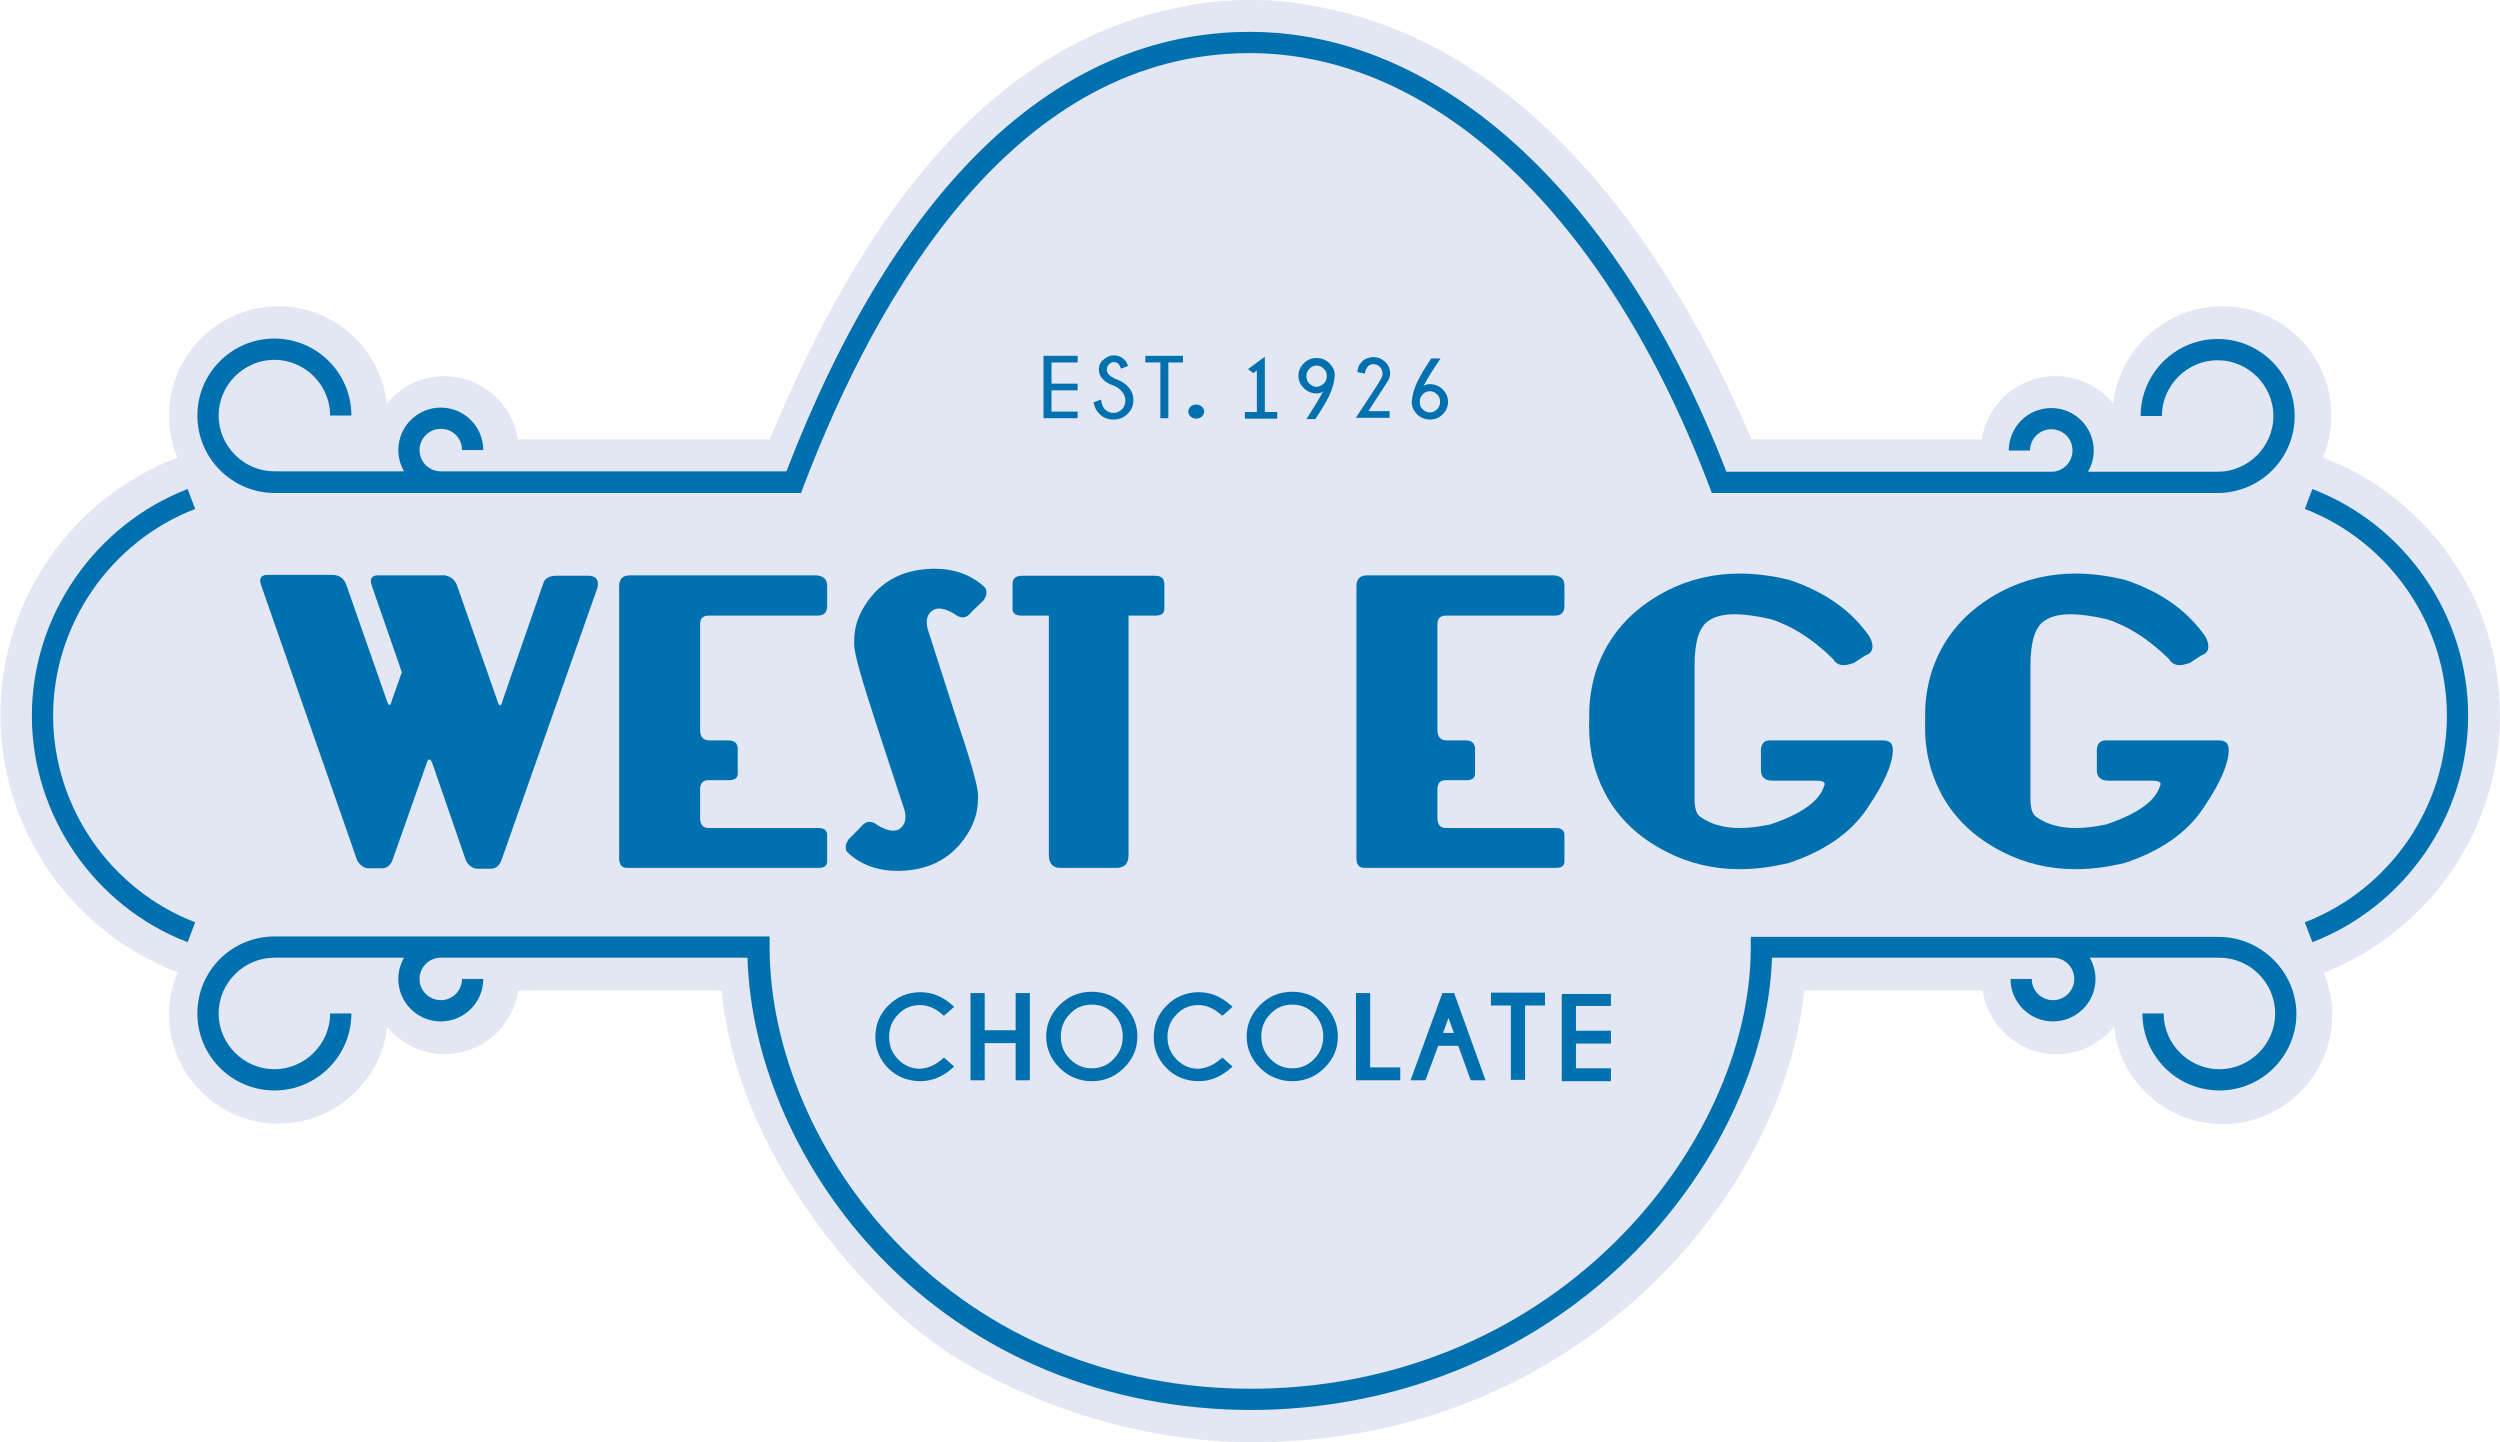 <?xml version="1.0" encoding="utf-8"?>
<!-- Generator: Adobe Illustrator 19.0.1, SVG Export Plug-In . SVG Version: 6.00 Build 0)  -->
<svg version="1.1" xmlns="http://www.w3.org/2000/svg" xmlns:xlink="http://www.w3.org/1999/xlink" x="0px" y="0px"
	 viewBox="0 0 564.9 325.9" style="enable-background:new 0 0 564.9 325.9;" xml:space="preserve">
<style type="text/css">
	.st0{fill:#98B1D6;}
	.st1{fill:#FFFFFF;}
	.st2{fill:#3399CC;}
	.st3{fill:#7C9FCD;}
	.st4{fill:#F26D6E;}
	.st5{fill:#C47A4A;}
	.st6{fill:#6D245D;}
	.st7{fill:#E3E7F4;}
	.st8{fill:#0070AF;}
	.st9{fill:#0070AF;stroke:#0070AF;stroke-width:0.806;stroke-miterlimit:10;}
	.st10{fill:#0070AF;stroke:#0070AF;stroke-miterlimit:10;}
	.st11{clip-path:url(#SVGID_2_);fill:#6D245D;}
	.st12{clip-path:url(#SVGID_2_);}
	.st13{fill:#590048;}
	.st14{clip-path:url(#SVGID_4_);}
	.st15{fill:#A05620;}
	.st16{fill:#E99182;}
	.st17{fill:#F6DEDA;}
	.st18{fill:#DE3554;}
	.st19{fill:#FEE4CD;}
	.st20{fill:#7B2E00;}
	.st21{fill:#E3CFE2;}
	.st22{clip-path:url(#SVGID_6_);}
	.st23{clip-path:url(#SVGID_8_);fill:#6D245D;}
	.st24{clip-path:url(#SVGID_8_);}
	.st25{clip-path:url(#SVGID_10_);}
	.st26{clip-path:url(#SVGID_12_);}
	.st27{clip-path:url(#SVGID_14_);}
	.st28{clip-path:url(#SVGID_16_);}
	.st29{fill:#0070AF;stroke:#0070AF;stroke-width:0.866;stroke-miterlimit:10;}
	.st30{clip-path:url(#SVGID_18_);}
	.st31{clip-path:url(#SVGID_20_);fill:#6D245D;}
	.st32{clip-path:url(#SVGID_20_);}
	.st33{clip-path:url(#SVGID_22_);}
	.st34{clip-path:url(#SVGID_24_);}
	.st35{clip-path:url(#SVGID_26_);}
	.st36{clip-path:url(#SVGID_28_);}
	.st37{fill:#0070AF;stroke:#0070AF;stroke-width:0.888;stroke-miterlimit:10;}
</style>
<g id="Layer_1">
</g>
<g id="Layer_2">
	<g>
		<path class="st7" d="M564.9,161.5c0-26.1-16.3-49.1-40-58.1c1.2-3,1.9-6.2,1.9-9.5c0-13.6-11.1-24.7-24.7-24.7
			c-12.7,0-23.2,9.7-24.6,22c-3.1-3.8-7.8-6.2-13.1-6.2c-8.4,0-15.4,6.2-16.6,14.3h-52c-7-16.4-18.2-38.4-34-57.2
			c-18.9-22.6-40.5-36.3-64.2-40.6c-4.2-0.9-8.8-1.4-13.6-1.5l-0.1,0c-0.4,0-0.8,0-1.1,0l-0.3,0l-0.3,0c-0.4,0-0.8,0-1.1,0l-0.1,0
			c-4.9,0.1-9.5,0.6-13.7,1.5c-50,9.3-77.2,59.1-93.4,97.8H117c-1.2-8.1-8.2-14.3-16.6-14.3c-5.2,0-9.9,2.4-13,6.2
			C86,78.8,75.5,69.2,62.9,69.2c-13.6,0-24.7,11.1-24.7,24.7c0,3.3,0.6,6.5,1.9,9.5c-23.7,9-40,32-40,58.1c0,26.2,16.3,49.1,40,58.2
			c-1.2,3-1.9,6.2-1.9,9.5c0,13.6,11.1,24.7,24.7,24.7c12.7,0,23.2-9.6,24.6-21.9c3.1,3.8,7.8,6.2,13,6.2c8.4,0,15.4-6.2,16.6-14.4
			h46c3.2,36.8,32.9,71,53.6,83.4c28.2,16.9,55.4,18.7,65.9,18.7c29.7,0,56.3-8.7,79.2-25.9c25.8-19.4,42.9-48.1,45.9-76.2h40.3
			c1.2,8.1,8.2,14.4,16.6,14.4c5.3,0,10-2.4,13.1-6.2c1.3,12.4,11.8,22,24.6,22c13.6,0,24.7-11.1,24.7-24.7c0-3.3-0.7-6.6-1.9-9.5
			C548.6,210.6,564.9,187.7,564.9,161.5z"/>
		<g>
			<path class="st8" d="M501.5,211.7L501.5,211.7L501.5,211.7l-16,0h-21.6h0h-7.6l-60.7,0v2.4c0,22.8-11.5,47.7-30.7,66.6
				c-21.7,21.4-50.9,33.1-82.3,33.1c-31.1,0-59.6-11.7-80.1-33.1c-17.9-18.6-28.6-43.6-28.6-66.7v-2.4l-66.5,0h-7.6c0,0,0,0,0,0v0
				H77.9H62h-0.1v0c-9.6,0.1-17.3,7.8-17.3,17.4c0,9.6,7.8,17.4,17.4,17.4c9.6,0,17.4-7.8,17.4-17.4h-4.8c0,6.9-5.7,12.6-12.6,12.6
				c-6.9,0-12.6-5.7-12.6-12.6c0-6.9,5.7-12.6,12.6-12.6h15.9h13.4c-0.8,1.4-1.3,3-1.3,4.8c0,5.3,4.3,9.6,9.6,9.6
				c5.3,0,9.6-4.3,9.6-9.6h-4.8c0,2.6-2.1,4.8-4.8,4.8c-2.6,0-4.8-2.1-4.8-4.8c0-2.6,2.1-4.8,4.8-4.8h7.6l61.7,0
				c0.7,23.6,11.8,48.7,30,67.6c21.4,22.3,51.1,34.5,83.6,34.6l0,0h0l0,0c32.6,0,63.1-12.3,85.7-34.5c19.5-19.2,31.4-44.3,32.2-67.7
				l55.9,0h7.6c2.6,0,4.8,2.1,4.8,4.8c0,2.6-2.1,4.8-4.8,4.8c-2.6,0-4.8-2.1-4.8-4.8h-4.8c0,5.3,4.3,9.6,9.6,9.6
				c5.3,0,9.6-4.3,9.6-9.6c0-1.7-0.5-3.4-1.3-4.8h13.4h15.9c6.9,0,12.6,5.7,12.6,12.6c0,6.9-5.7,12.6-12.6,12.6
				c-6.9,0-12.6-5.7-12.6-12.6h-4.8c0,9.6,7.8,17.4,17.4,17.4c9.6,0,17.4-7.8,17.4-17.4C518.8,219.6,511,211.8,501.5,211.7z"/>
			<path class="st8" d="M61.9,111.4L61.9,111.4L61.9,111.4l16,0h21.6v0c0,0,0,0,0,0h7.6h73.9l0.6-1.6c17-44.6,48.3-97.8,100.8-97.8
				c41.7,0,80.5,36.5,103.8,97.8l0.6,1.6H456h7.6c0,0,0,0,0,0v0h21.6h15.9h0.1v0c9.6-0.1,17.3-7.8,17.3-17.4
				c0-9.6-7.8-17.4-17.4-17.4c-9.6,0-17.4,7.8-17.4,17.4h4.8c0-6.9,5.7-12.6,12.6-12.6c6.9,0,12.6,5.7,12.6,12.6
				c0,6.9-5.7,12.6-12.6,12.6h-15.9h-13.4c0.8-1.4,1.3-3,1.3-4.8c0-5.3-4.3-9.6-9.6-9.6s-9.6,4.3-9.6,9.6h4.8c0-2.6,2.1-4.8,4.8-4.8
				s4.8,2.1,4.8,4.8c0,2.6-2.1,4.8-4.8,4.8H456h-65.9C366,44.3,325.8,7.2,282.4,7.2c-43.4,0-79.6,34.3-104.7,99.3h-70.5h-7.6
				c-2.6,0-4.8-2.1-4.8-4.8c0-2.6,2.1-4.8,4.8-4.8s4.8,2.1,4.8,4.8h4.8c0-5.3-4.3-9.6-9.6-9.6s-9.6,4.3-9.6,9.6
				c0,1.7,0.5,3.4,1.3,4.8H77.9H62c-6.9,0-12.6-5.7-12.6-12.6c0-6.9,5.7-12.6,12.6-12.6c6.9,0,12.6,5.7,12.6,12.6h4.8
				c0-9.6-7.8-17.4-17.4-17.4c-9.6,0-17.4,7.8-17.4,17.4C44.6,103.5,52.4,111.3,61.9,111.4z"/>
			<path class="st8" d="M44.1,115l-1.7-4.5c-21,8.1-35.2,28.7-35.2,51.2c0,22.5,14.1,43.1,35.2,51.2l1.7-4.5
				C24.9,201,12,182.3,12,161.7C12,141.2,24.9,122.4,44.1,115z"/>
			<path class="st8" d="M522.5,110.5l-1.7,4.5c19.2,7.4,32.1,26.2,32.1,46.7c0,20.6-12.9,39.3-32.1,46.7l1.7,4.5
				c21-8.1,35.2-28.7,35.2-51.2C557.7,139.2,543.6,118.6,522.5,110.5z"/>
		</g>
		<g>
			<g>
				<path class="st9" d="M213.3,239.5l1.7,1.5c-2.1,1.9-4.5,2.9-7,2.9c-2.7,0-5.1-0.9-7-2.8c-1.9-1.9-2.8-4.2-2.8-6.8
					c0-2.6,0.9-4.9,2.8-6.8c1.9-1.9,4.2-2.9,7-2.9c2.6,0,4.9,1,7,2.9l-1.7,1.5c-1.7-1.5-3.5-2.3-5.4-2.3c-2,0-3.8,0.7-5.2,2.2
					c-1.5,1.5-2.2,3.3-2.2,5.4c0,2.1,0.7,3.9,2.2,5.4c1.5,1.5,3.2,2.2,5.2,2.2C209.8,241.8,211.6,241,213.3,239.5z"/>
				<path class="st9" d="M222.1,235.3v8.4h-2.4v-18.9h2.4v8.4h7.8v-8.4h2.4v18.9h-2.4v-8.4H222.1z"/>
				<path class="st9" d="M253.7,227.4c1.9,1.9,2.9,4.2,2.9,6.8c0,2.7-1,4.9-2.9,6.8c-1.9,1.9-4.2,2.9-7,2.9c-2.7,0-5.1-1-7-2.9
					c-1.9-1.9-2.9-4.2-2.9-6.8c0-2.6,1-4.9,2.9-6.8c1.9-1.9,4.2-2.9,7-2.9C249.5,224.5,251.8,225.5,253.7,227.4z M246.7,226.6
					c-2,0-3.8,0.7-5.2,2.2c-1.5,1.5-2.2,3.3-2.2,5.4c0,2.1,0.7,3.9,2.2,5.4c1.5,1.5,3.2,2.2,5.2,2.2c2,0,3.8-0.7,5.2-2.2
					c1.5-1.5,2.2-3.3,2.2-5.4c0-2.1-0.7-3.9-2.2-5.4C250.5,227.3,248.8,226.6,246.7,226.6z"/>
				<path class="st9" d="M276.2,239.5l1.7,1.5c-2.1,1.9-4.5,2.9-7,2.9c-2.7,0-5.1-0.9-7-2.8c-1.9-1.9-2.8-4.2-2.8-6.8
					c0-2.6,0.9-4.9,2.8-6.8s4.2-2.9,7-2.9c2.6,0,4.9,1,7,2.9l-1.7,1.5c-1.7-1.5-3.5-2.3-5.4-2.3c-2,0-3.8,0.7-5.2,2.2
					c-1.5,1.5-2.2,3.3-2.2,5.4c0,2.1,0.7,3.9,2.2,5.4s3.2,2.2,5.2,2.2C272.7,241.8,274.5,241,276.2,239.5z"/>
				<path class="st9" d="M299,227.4c1.9,1.9,2.9,4.2,2.9,6.8c0,2.7-1,4.9-2.9,6.8c-1.9,1.9-4.2,2.9-7,2.9c-2.7,0-5.1-1-7-2.9
					c-1.9-1.9-2.9-4.2-2.9-6.8c0-2.6,1-4.9,2.9-6.8c1.9-1.9,4.2-2.9,7-2.9C294.8,224.5,297.1,225.5,299,227.4z M292,226.6
					c-2,0-3.8,0.7-5.2,2.2c-1.5,1.5-2.2,3.3-2.2,5.4c0,2.1,0.7,3.9,2.2,5.4c1.5,1.5,3.2,2.2,5.2,2.2c2,0,3.8-0.7,5.2-2.2
					c1.5-1.5,2.2-3.3,2.2-5.4c0-2.1-0.7-3.9-2.2-5.4C295.8,227.3,294,226.6,292,226.6z"/>
				<path class="st9" d="M306.8,243.7v-18.9h2.4v16.8h6.8v2.1H306.8z"/>
				<path class="st9" d="M328.3,224.8l6.8,18.9h-2.5l-2.8-7.8h-5.1l-2.9,7.8h-2.5l6.9-18.9H328.3z M329.1,233.8l-1.8-5l-1.8,5H329.1
					z"/>
				<path class="st9" d="M344.2,226.8v16.8h-2.4v-16.8h-4.5v-2.1h11.4v2.1H344.2z"/>
				<path class="st9" d="M363.6,224.8v2.1h-7.9v6.4h7.9v2.1h-7.9v6.4h7.9v2.1h-10.3v-18.9H363.6z"/>
			</g>
		</g>
		<g>
			<path class="st8" d="M243.5,80.4v1.5h-5.9v4.8h5.9v1.5h-5.9V93h5.9v1.5h-7.7V80.4H243.5z"/>
			<path class="st8" d="M251.6,87.1c-1-0.3-1.8-0.8-2.4-1.4c-0.6-0.6-0.9-1.4-0.9-2.2c0-0.9,0.3-1.6,1-2.2s1.4-1,2.4-1
				c0.9,0,1.7,0.3,2.4,1c0.3,0.3,0.6,0.8,0.8,1.4l-1.6,0.6c-0.2-0.5-0.4-0.9-0.5-1c-0.3-0.3-0.7-0.5-1.1-0.5c-0.4,0-0.8,0.2-1.1,0.5
				c-0.3,0.3-0.5,0.7-0.5,1.2c0,0.5,0.2,0.9,0.5,1.2c0.3,0.3,0.8,0.6,1.4,0.9c1.1,0.4,2.1,0.9,2.8,1.7c0.9,0.9,1.3,1.9,1.3,3.1
				c0,1.2-0.4,2.2-1.3,3.1s-1.9,1.3-3.2,1.3c-1.3,0-2.3-0.4-3.2-1.3c-0.7-0.7-1.1-1.5-1.3-2.6l1.7-0.6c0.1,1,0.4,1.8,0.9,2.2
				c0.5,0.5,1.1,0.8,1.9,0.8c0.7,0,1.4-0.3,1.9-0.8c0.5-0.5,0.8-1.2,0.8-2s-0.3-1.5-0.8-2C253,87.8,252.3,87.4,251.6,87.1z"/>
			<path class="st8" d="M264,81.9v12.6h-1.8V81.9h-3.4v-1.5h8.5v1.5H264z"/>
			<path class="st8" d="M271.6,91.9c0.3,0.3,0.5,0.7,0.5,1.1c0,0.4-0.2,0.8-0.5,1.1c-0.3,0.3-0.8,0.5-1.3,0.5c-0.5,0-1-0.2-1.3-0.5
				c-0.3-0.3-0.5-0.7-0.5-1.1c0-0.4,0.2-0.8,0.5-1.1c0.3-0.3,0.8-0.5,1.3-0.5C270.8,91.4,271.2,91.6,271.6,91.9z"/>
			<path class="st8" d="M284,93.1v-9.4l-0.8,0.6l-1.2-0.9l3.8-2.8v12.5h2.8v1.5h-7.3v-1.5H284z"/>
			<path class="st8" d="M299,88.4c-0.3,0.3-0.8,0.5-1.5,0.5c-1.1,0-2.1-0.4-2.9-1.2c-0.8-0.8-1.2-1.7-1.2-2.8c0-1.1,0.4-2,1.2-2.8
				c0.8-0.8,1.7-1.2,2.9-1.2s2.1,0.4,2.9,1.2c0.8,0.8,1.2,1.7,1.2,2.8c-0.1,1.4-0.5,2.9-1.2,4.4s-1.8,3.3-3.2,5.4h-2
				C296.8,92.2,298.1,90.1,299,88.4z M299.1,86.7c0.5-0.5,0.7-1,0.7-1.7c0-0.7-0.2-1.3-0.7-1.7c-0.5-0.5-1-0.7-1.6-0.7
				c-0.6,0-1.1,0.2-1.6,0.7c-0.5,0.5-0.7,1-0.7,1.7c0,0.7,0.2,1.3,0.7,1.7c0.5,0.5,1,0.7,1.6,0.7C298.1,87.4,298.6,87.1,299.1,86.7z
				"/>
			<path class="st8" d="M306.3,94.5c3.6-5.4,5.5-8.4,5.7-8.8c0.2-0.4,0.4-0.8,0.4-1.2c0-0.2,0-0.4-0.1-0.6c-0.1-0.6-0.4-1-0.9-1.3
				c-0.3-0.2-0.6-0.3-1-0.3c-0.2,0-0.3,0-0.4,0c-0.5,0.1-0.9,0.4-1.2,0.9c-0.2,0.3-0.3,0.7-0.4,1.2l-1.7-0.3
				c0.1-0.7,0.2-1.2,0.5-1.7c0.6-0.9,1.3-1.4,2.3-1.6c0.3-0.1,0.6-0.1,0.9-0.1c0.7,0,1.4,0.2,2,0.6c0.8,0.5,1.4,1.3,1.6,2.2
				c0.1,0.3,0.1,0.7,0.1,1c0,0.5-0.2,1.1-0.5,1.6c-0.3,0.5-1.8,2.8-4.4,6.8h4.8v1.5H306.3z"/>
			<path class="st8" d="M321.6,87.3c0.3-0.3,0.8-0.5,1.5-0.5c1.1,0,2.1,0.4,2.9,1.2c0.8,0.8,1.2,1.7,1.2,2.8c0,1.1-0.4,2-1.2,2.8
				c-0.8,0.8-1.7,1.2-2.9,1.2c-1.1,0-2.1-0.4-2.9-1.2c-0.8-0.8-1.2-1.7-1.2-2.8c0.1-1.4,0.5-2.9,1.2-4.4c0.7-1.5,1.8-3.3,3.2-5.4
				h2.1C323.8,83.5,322.5,85.6,321.6,87.3z M321.5,89.1c-0.5,0.5-0.7,1-0.7,1.7s0.2,1.3,0.7,1.7c0.5,0.5,1,0.7,1.6,0.7
				c0.6,0,1.1-0.2,1.6-0.7c0.5-0.5,0.7-1,0.7-1.7s-0.2-1.3-0.7-1.7c-0.5-0.5-1-0.7-1.6-0.7C322.5,88.4,321.9,88.6,321.5,89.1z"/>
		</g>
		<g>
			<path class="st8" d="M97.7,172.5c-0.2-0.6-0.5-0.9-0.7-0.9c-0.2,0-0.4,0.2-0.5,0.6l-7.8,22.1c-0.5,1.3-1.3,1.9-2.4,1.9h-3
				c-1,0-1.9-0.6-2.6-1.8l-21.6-61.9c-0.2-0.5-0.3-0.9-0.3-1.3c0-0.8,0.5-1.3,1.6-1.3h14.7c1.5,0,2.5,0.7,3.1,2.1l9.2,26.3
				c0.2,0.6,0.4,1,0.6,1c0.2,0,0.4-0.3,0.5-0.9l2.3-6.5l-6.7-19.3c-0.2-0.5-0.3-0.9-0.3-1.3c0-0.8,0.5-1.3,1.6-1.3h15.4v0.1
				c1.1,0.2,1.9,0.9,2.4,2l9.2,26.3c0.2,0.6,0.4,1,0.6,1c0.2,0,0.4-0.3,0.5-0.9l9.3-26.8c0.4-1.1,1.4-1.6,3-1.6h7.1
				c1.5,0,2.2,0.6,2.2,1.9c0,0.2,0,0.5-0.1,0.8l-21.7,61.6c-0.5,1.3-1.3,1.9-2.4,1.9h-3c-1,0-1.9-0.6-2.6-1.8L97.7,172.5z"/>
			<path class="st8" d="M186.9,132.4v4.5c0,1.5-0.7,2.2-2.2,2.2h-24.5c-1.3,0-2,0.6-2,1.9V165c0,1.5,0.7,2.3,2.1,2.3h4.3
				c1.4,0,2.1,0.7,2.1,1.9v5.6c0,1-0.7,1.5-2,1.5h-4.7c-1.2,0-1.8,0.7-1.8,2.1v6.4c0,1.5,0.6,2.3,1.9,2.3h24.8c1.3,0,2,0.5,2,1.6
				v5.9c0,1-0.6,1.5-1.8,1.5h-43.4c-1.2,0-1.8-0.7-1.8-2.2v-61.4c0-1.7,0.8-2.5,2.5-2.5h41.9C186,130.1,186.9,130.8,186.9,132.4z"/>
			<path class="st8" d="M215.9,161.7L215.9,161.7c3.4,10.1,5.1,16,5.1,18v0.6c0,3.9-1.4,7.4-4.3,10.7c-3,3.4-7,5.3-11.9,5.7
				c-0.6,0-1.2,0.1-1.7,0.1c-4.8,0-8.7-1.4-11.7-4.3c-0.2-0.3-0.3-0.7-0.3-1.1c0-0.5,0.2-1.1,0.7-1.8l2.6-2.6c0.6-0.8,1.3-1.3,2-1.3
				c0.6,0,1.2,0.2,1.8,0.7c1.4,0.9,2.7,1.3,3.6,1.3c0.7,0,1.3-0.2,1.7-0.6c0.7-0.6,1.1-1.4,1.1-2.5c0-0.6-0.1-1.3-0.4-2.1l-6.2-18.9
				H198c-3.3-10.1-5-16-5-18V145c0-3.9,1.4-7.4,4.3-10.7c3-3.4,7-5.3,11.9-5.7c0.6,0,1.2-0.1,1.7-0.1c4.8,0,8.7,1.4,11.7,4.3
				c0.2,0.3,0.3,0.7,0.3,1.1c0,0.5-0.2,1.1-0.6,1.7l-2.7,2.6c-0.6,0.8-1.3,1.3-2,1.3c-0.6,0-1.2-0.2-1.8-0.7
				c-1.4-0.9-2.7-1.3-3.6-1.3c-0.7,0-1.2,0.2-1.7,0.6c-0.7,0.6-1.1,1.4-1.1,2.5c0,0.6,0.1,1.3,0.4,2.1L215.9,161.7z"/>
			<path class="st8" d="M261,130.1c1.4,0,2.1,0.6,2.1,1.9v5.6c0,1-0.7,1.5-2,1.5H255v54.2c0,1.8-0.9,2.8-2.7,2.8h-12.8
				c-1.6,0-2.5-1-2.5-2.9v-54.1h-6.2c-1.3,0-2-0.5-2-1.5V132c0-1.3,0.7-1.9,2.1-1.9H261z"/>
			<path class="st8" d="M353.5,132.4v4.5c0,1.5-0.7,2.2-2.2,2.2h-24.5c-1.3,0-2,0.6-2,1.9V165c0,1.5,0.7,2.3,2.1,2.3h4.3
				c1.4,0,2.1,0.7,2.1,1.9v5.6c0,1-0.7,1.5-2,1.5h-4.7c-1.2,0-1.8,0.7-1.8,2.1v6.4c0,1.5,0.6,2.3,1.9,2.3h24.8c1.3,0,2,0.5,2,1.6
				v5.9c0,1-0.6,1.5-1.8,1.5h-43.4c-1.2,0-1.8-0.7-1.8-2.2v-61.4c0-1.7,0.8-2.5,2.5-2.5H351C352.7,130.1,353.5,130.8,353.5,132.4z"
				/>
			<path class="st8" d="M359.1,163.1c0-0.5,0-1.1,0-1.6c0-3.3,0.5-6.6,1.5-9.8c2.6-7.9,7.9-14,16-18.2c5.1-2.6,10.6-3.9,16.5-3.9
				c3.6,0,7.3,0.5,11.1,1.4c8.1,2.7,14.1,6.9,18.2,12.8c0.5,0.9,0.7,1.6,0.7,2.3c0,1-0.5,1.6-1.6,2l-2.6,1.7
				c-0.9,0.3-1.7,0.5-2.3,0.5c-1.1,0-1.9-0.5-2.4-1.4c-4.6-4.5-9.3-7.5-14.1-9c-3.1-0.7-5.8-1.1-8.1-1.1c-2.6,0-4.5,0.5-5.8,1.4
				c-2.2,1.3-3.3,4.7-3.3,10.3v30c0,2.3,0.5,3.7,1.5,4.2c2.3,1.6,5.2,2.4,8.8,2.4c2.1,0,4.3-0.3,6.8-0.8c7.1-2.4,11.2-5.3,12.2-8.8
				c0.1-0.1,0.1-0.2,0.1-0.4c0-0.4-0.6-0.7-1.8-0.7h-10c-1.7,0-2.6-0.8-2.6-2.4v-4.4c0-1.5,0.7-2.3,2.1-2.3h25.5
				c1.5,0,2.2,0.7,2.2,2.1v0.3c-0.1,3.1-2,7.4-5.8,13c-3.7,5.5-9.6,9.6-17.7,12.3c-3.8,0.9-7.5,1.4-11.1,1.4
				c-5.9,0-11.4-1.3-16.5-3.9c-8.1-4.1-13.4-10.2-16-18.2c-1-3.2-1.5-6.4-1.5-9.7C359,164,359.1,163.6,359.1,163.1z"/>
			<path class="st8" d="M435,163.1c0-0.5,0-1.1,0-1.6c0-3.3,0.5-6.6,1.5-9.8c2.6-7.9,7.9-14,16-18.2c5.1-2.6,10.6-3.9,16.5-3.9
				c3.6,0,7.3,0.5,11.1,1.4c8.1,2.7,14.1,6.9,18.2,12.8c0.5,0.9,0.7,1.6,0.7,2.3c0,1-0.5,1.6-1.6,2l-2.6,1.7
				c-0.9,0.3-1.7,0.5-2.3,0.5c-1.1,0-1.9-0.5-2.4-1.4c-4.6-4.5-9.3-7.5-14.1-9c-3.1-0.7-5.8-1.1-8.1-1.1c-2.6,0-4.5,0.5-5.8,1.4
				c-2.2,1.3-3.3,4.7-3.3,10.3v30c0,2.3,0.5,3.7,1.5,4.2c2.3,1.6,5.2,2.4,8.8,2.4c2.1,0,4.3-0.3,6.8-0.8c7.1-2.4,11.2-5.3,12.2-8.8
				c0.1-0.1,0.1-0.2,0.1-0.4c0-0.4-0.6-0.7-1.8-0.7h-10c-1.7,0-2.6-0.8-2.6-2.4v-4.4c0-1.5,0.7-2.3,2.1-2.3h25.5
				c1.5,0,2.2,0.7,2.2,2.1v0.3c-0.1,3.1-2,7.4-5.8,13c-3.7,5.5-9.6,9.6-17.7,12.3c-3.8,0.9-7.5,1.4-11.1,1.4
				c-5.9,0-11.4-1.3-16.5-3.9c-8.1-4.1-13.4-10.2-16-18.2c-1-3.2-1.5-6.4-1.5-9.7C435,164,435,163.6,435,163.1z"/>
		</g>
	</g>
</g>
</svg>
